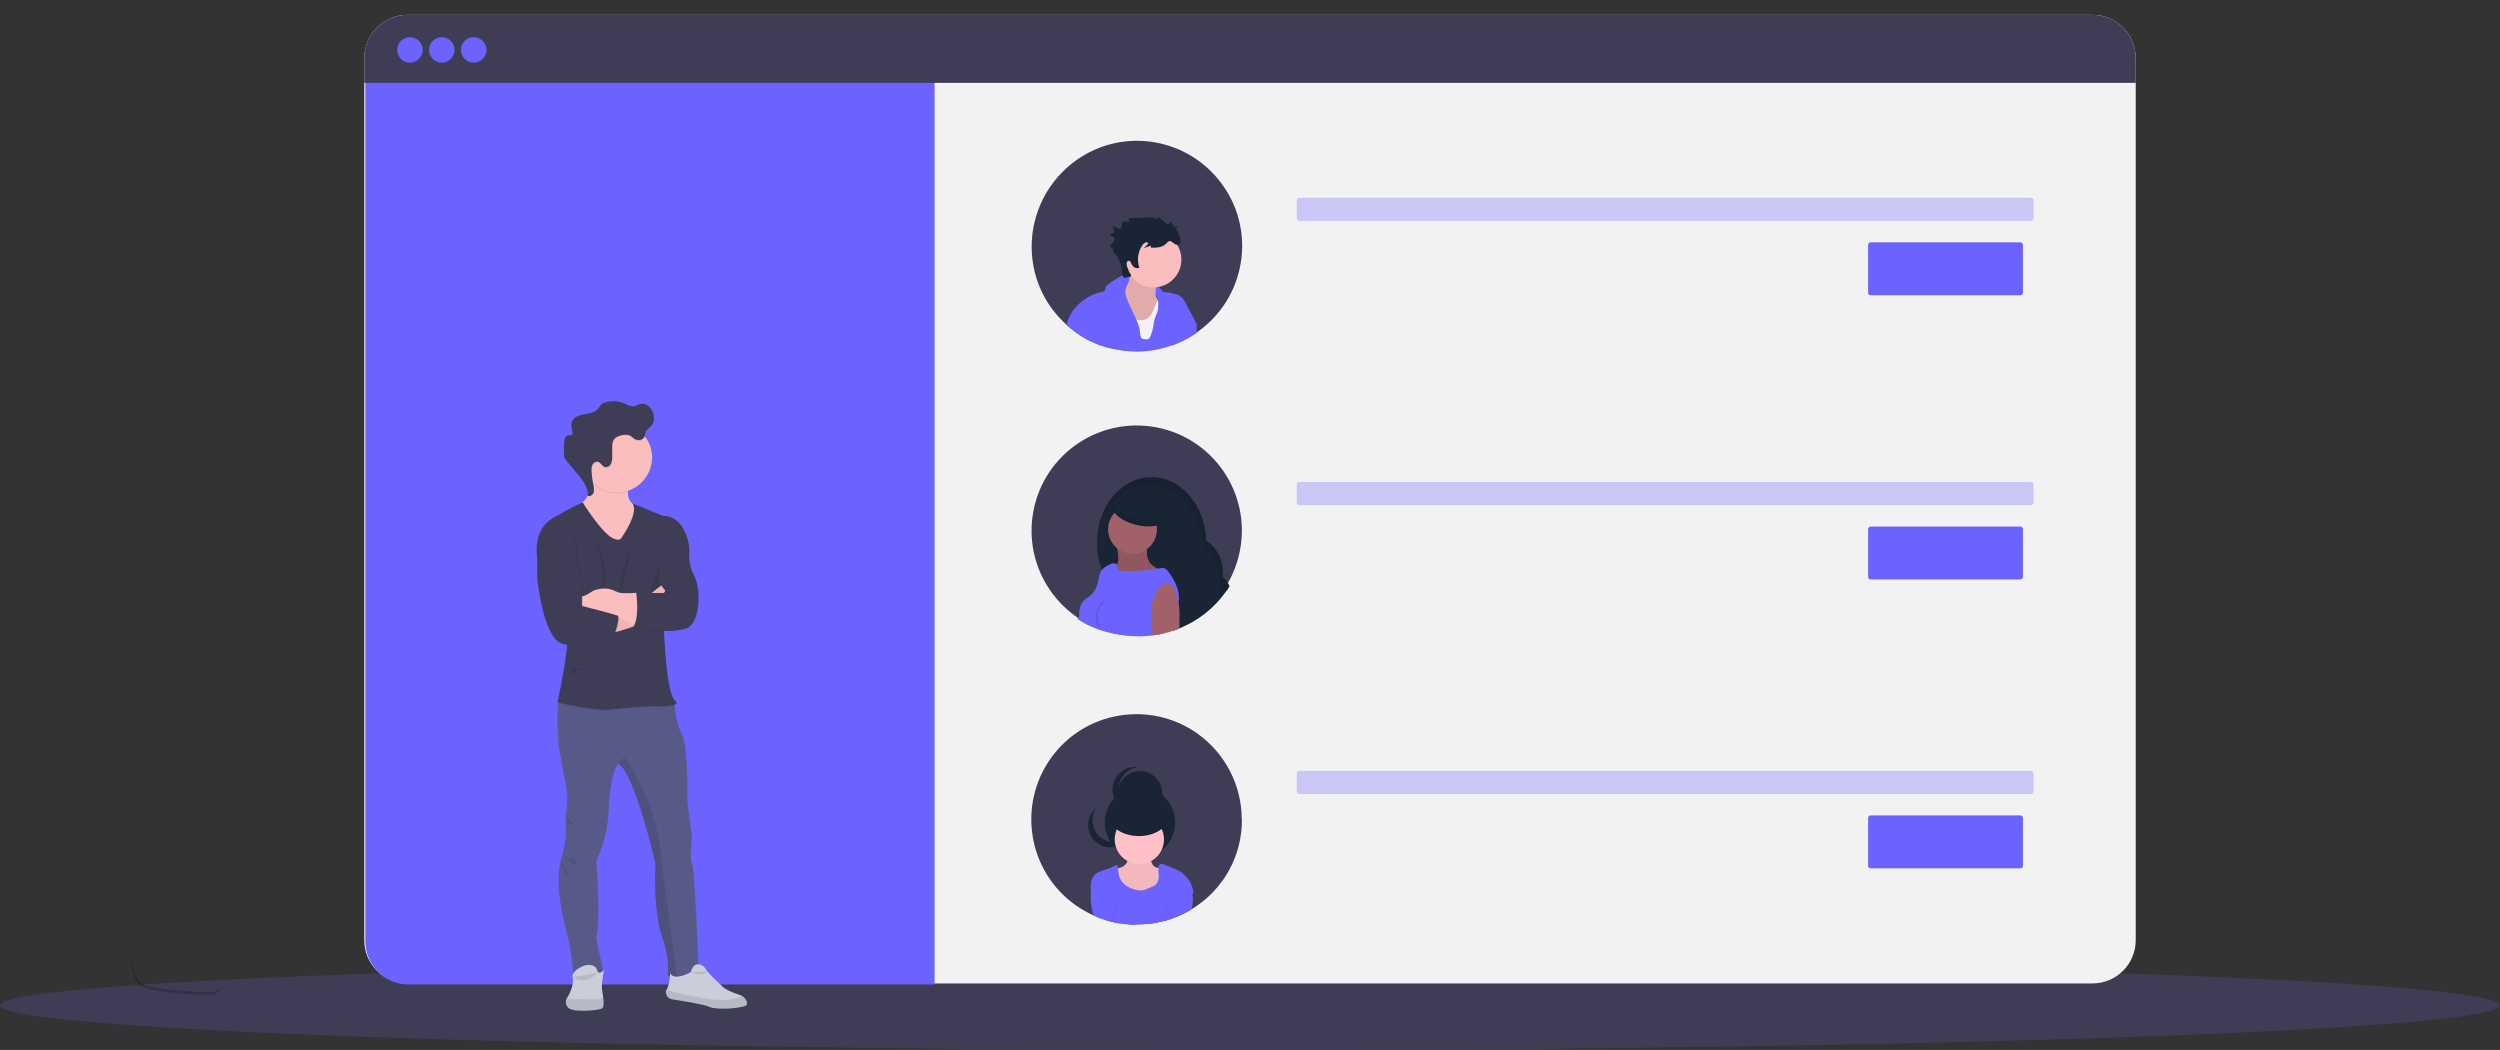 <?xml version="1.0" encoding="utf-8"?>
<!-- Generator: Adobe Illustrator 23.0.2, SVG Export Plug-In . SVG Version: 6.00 Build 0)  -->
<svg version="1.1" id="b9c085e1-b209-40d5-b9c5-2decca8817ec"
	 xmlns="http://www.w3.org/2000/svg" xmlns:xlink="http://www.w3.org/1999/xlink" x="0px" y="0px" viewBox="0 0 1177 494.3"
	 style="enable-background:new 0 0 1177 494.3;" xml:space="preserve">
<rect x="0" y="0" width="1177" height="494.3" fill="#333333" stroke="none"/>
<style type="text/css">
	.st0{fill:#3F3D56;}
	.st1{fill:#F2F2F2;}
	.st2{fill:#6C63FF;}
	.st3{fill:none;stroke:#F2F2F2;stroke-width:2;stroke-miterlimit:10;}
	.st4{opacity:0.3;fill:#6C63FF;enable-background:new    ;}
	.st5{fill:#192534;}
	.st6{opacity:0.1;enable-background:new    ;}
	.st7{fill:#A0616A;}
	.st8{opacity:0.1;fill:none;stroke:#000000;stroke-miterlimit:10;enable-background:new    ;}
	.st9{fill:#FFC1C7;}
	.st10{opacity:5.000000e-02;enable-background:new    ;}
	.st11{fill:#FBBEBE;}
	.st12{fill:url(#SVGID_1_);}
	.st13{fill:#575A89;}
	.st14{fill:#CBCEDA;}
	.st15{opacity:0.1;}
	.st16{opacity:0.2;enable-background:new    ;}
</style>
<title>online friends</title>
<ellipse class="st0" cx="588.5" cy="473.3" rx="588.5" ry="21"/>
<path class="st1" d="M191.9,7h793.2c11.3,0,20.4,9.1,20.4,20.4v415.2c0,11.3-9.1,20.4-20.4,20.4H191.9c-11.3,0-20.4-9.1-20.4-20.4
	V27.4C171.5,16.1,180.6,7,191.9,7z"/>
<path class="st2" d="M172,29.5h268l0,0v434l0,0H192.4c-11.3,0-20.4-9.1-20.4-20.4l0,0V29.5L172,29.5z"/>
<path class="st0" d="M1005.5,27.4V39h-834V27.4c0-11.3,9.1-20.4,20.4-20.4c0,0,0,0,0,0h793.2C996.4,7,1005.5,16.1,1005.5,27.4
	C1005.5,27.4,1005.5,27.4,1005.5,27.4z"/>
<circle class="st2" cx="193" cy="23.5" r="6"/>
<circle class="st2" cx="208" cy="23.5" r="6"/>
<circle class="st2" cx="223" cy="23.5" r="6"/>
<path class="st3" d="M336,226.5"/>
<path class="st3" d="M322,225.5"/>
<path class="st4" d="M611.7,93.1h344.5c0.7,0,1.2,0.6,1.2,1.2v8.5c0,0.7-0.6,1.2-1.2,1.2H611.7c-0.7,0-1.2-0.6-1.2-1.2v-8.5
	C610.5,93.7,611.1,93.1,611.7,93.1z"/>
<path class="st2" d="M880.7,114.1h70.5c0.7,0,1.2,0.6,1.2,1.2v22.5c0,0.7-0.6,1.2-1.2,1.2h-70.5c-0.7,0-1.2-0.6-1.2-1.2v-22.5
	C879.5,114.7,880.1,114.1,880.7,114.1z"/>
<path class="st4" d="M611.7,226.9h344.5c0.7,0,1.2,0.6,1.2,1.2v8.5c0,0.7-0.6,1.2-1.2,1.2H611.7c-0.7,0-1.2-0.6-1.2-1.2v-8.5
	C610.5,227.4,611.1,226.9,611.7,226.9z"/>
<path class="st2" d="M880.7,247.9h70.5c0.7,0,1.2,0.6,1.2,1.2v22.5c0,0.7-0.6,1.2-1.2,1.2h-70.5c-0.7,0-1.2-0.6-1.2-1.2v-22.5
	C879.5,248.4,880.1,247.9,880.7,247.9z"/>
<path class="st4" d="M611.7,362.9h344.5c0.7,0,1.2,0.6,1.2,1.2v8.5c0,0.7-0.6,1.2-1.2,1.2H611.7c-0.7,0-1.2-0.6-1.2-1.2v-8.5
	C610.5,363.4,611.1,362.9,611.7,362.9z"/>
<path class="st2" d="M880.7,383.9h70.5c0.7,0,1.2,0.6,1.2,1.2v22.5c0,0.7-0.6,1.2-1.2,1.2h-70.5c-0.7,0-1.2-0.6-1.2-1.2v-22.5
	C879.5,384.4,880.1,383.9,880.7,383.9z"/>
<ellipse transform="matrix(0.189 -0.982 0.982 0.189 188.61 728.159)" class="st0" cx="535.2" cy="249.9" rx="49.5" ry="49.5"/>
<path class="st5" d="M578.9,276c-0.1,0.1-0.1,0.2-0.2,0.3c-0.5,0.9-1.1,1.8-1.8,2.6c-5.5,7.6-13,13.5-21.8,17
	c-0.9,0.4-1.7,0.7-2.6,1c-0.8-0.7-1.6-1.4-2.3-2.2c-2.1-2.3-3.4-5.2-4-8.3c-1.3,0.3-2.7,0.4-4,0.4c-0.1,0-0.3,0-0.4,0
	c-10.3-0.2-19.1-7.7-23.1-18.5l-0.2-0.5c-2.4-7-2.7-14.6-0.8-21.7l0,0c0-0.2,0.1-0.5,0.2-0.7c3.4-11.6,12.3-20.1,22.9-20.7
	c0.3,0,0.7,0,1,0s0.5,0,0.8,0h0.5c13.4,0.5,24.3,13.5,24.8,29.8c5.6,3.7,8.6,10.3,7.6,16.9C577,272.7,578.1,274.3,578.9,276z"/>
<path class="st6" d="M578.7,276.3c-0.5,0.9-1.1,1.8-1.8,2.6c-0.7-1.3-1.6-2.5-2.7-3.5c0.1-0.8,0.2-1.7,0.2-2.5
	c0-5.8-2.9-11.2-7.8-14.4c-0.5-16.6-11.8-29.9-25.7-29.9c-9.9,0-18.5,6.7-22.8,16.6c-0.1,0.3-0.2,0.5-0.3,0.8l0,0
	c-0.4,0.9-0.7,1.7-1,2.6c0.4-1.8,0.8-3.6,1.5-5.4l0.1-0.1c3.8-10.6,12.5-18.1,22.5-18.6c0.3,0,0.7,0,1,0s0.5,0,0.8,0h0.5
	c13.3,0.8,23.9,13.7,24.4,29.8c5.6,3.7,8.6,10.3,7.6,16.9C576.7,272.8,577.9,274.5,578.7,276.3z"/>
<path class="st7" d="M526.5,262.1c0.1,1,0,2-0.3,3c-0.6,1.4-2,2.6-1.6,4c0.4,0.9,1.2,1.5,2.2,1.7c4.3,1.5,9,0.6,13.6,0.8
	c1.5,0.1,3,0.2,4.6,0.2c1.5,0,3-0.6,4.2-1.5c-2.4-1.2-4.6-2.6-6.7-4.2c-0.5-0.4-1-0.8-1.3-1.3c-0.8-1.4-1.3-3-1.2-4.6
	c0-1.6,0-3.2,0-4.8c-3.3,0-6.5,0-9.8,0c-1,0-4.2-0.3-4.6,0.9c-0.2,0.6,0.5,2.2,0.6,2.8C526.3,260.2,526.4,261.1,526.5,262.1z"/>
<path class="st6" d="M526.5,262.1c0.1,1,0,2-0.3,3c-0.6,1.4-2,2.6-1.6,4c0.4,0.9,1.2,1.5,2.2,1.7c4.3,1.5,9,0.6,13.6,0.8
	c1.5,0.1,3,0.2,4.6,0.2c1.5,0,3-0.6,4.2-1.5c-2.4-1.2-4.6-2.6-6.7-4.2c-0.5-0.4-1-0.8-1.3-1.3c-0.8-1.4-1.3-3-1.2-4.6
	c0-1.6,0-3.2,0-4.8c-3.3,0-6.5,0-9.8,0c-1,0-4.2-0.3-4.6,0.9c-0.2,0.6,0.5,2.2,0.6,2.8C526.3,260.2,526.4,261.1,526.5,262.1z"/>
<circle class="st7" cx="533.2" cy="249.2" r="11.5"/>
<path class="st2" d="M555,282.5c0,0.3-0.1,0.6-0.1,1c-0.4,1.9-0.9,3.7-1.6,5.5c-0.4,1.2-0.9,2.4-1.5,3.5c-0.4,0.8-1,1.5-1.5,2.2
	l-0.7,1.1c-0.4,0.7-0.8,1.5-1.1,2.3c-1.9,0.5-3.9,0.9-5.9,1.1c-1.9,0.2-3.9,0.3-5.8,0.4c-10.5,0-21.7-2.7-29.7-8.3c0,0,1.2-0.8,1-1
	c0-0.5,0-0.9,0-1.4c0-1.2,0.2-2.4,0.6-3.5c0.3-1.1,0.9-2,1.7-2.8c1-1,2.3-1.6,3.4-2.6c1.4-1.3,2.3-3,2.8-4.9l0,0
	c0.3-0.8,0.4-1.6,0.6-2.5c0.2-1.1,0.5-2.2,0.9-3.3c0.1-0.1,0.1-0.3,0.2-0.4c0.2-0.3,0.3-0.5,0.5-0.7c1-1,2.2-1.8,3.5-2.4
	c1.1-0.6,2.6-1,3.4-0.1v0.1c0.2,0.6,0.5,1.2,0.6,1.8c0.6,1.3,2.3,1.4,3.7,1.4c4.9-0.1,9.8-0.5,14.6-1.2l2.3-0.4
	c1.7-0.3,2.9,1.2,3.8,2.6C553.3,273.8,555.4,278.1,555,282.5z"/>
<path class="st8" d="M519.9,283.3c-1.1,0.2-1.7,1.3-2.2,2.3c-0.9,1.6-1.4,3.5-1.2,5.3c0,0.7,0,1.5,0.2,2.2c0.2,0.7,0.6,1.3,1.3,1.7"
	/>
<ellipse transform="matrix(0.248 -0.969 0.969 0.248 169.914 700.705)" class="st5" cx="536.1" cy="240.9" rx="6.3" ry="12.9"/>
<path class="st6" d="M535.2,244.7c-6.1-1.6-10.6-5-11-8.2c-0.3,0.4-0.5,0.8-0.6,1.2c-0.9,3.4,4,7.6,10.9,9.3s13.2,0.4,14-3
	c0.1-0.4,0.1-0.8,0.1-1.2C546.7,245.4,541.2,246.2,535.2,244.7z"/>
<path class="st7" d="M555.3,290.7c0,1.7,0,3.5-0.1,5.2c-0.9,0.4-1.7,0.7-2.6,1c-1.3,0.5-2.6,0.8-4,1.1c-1.9,0.5-3.9,0.9-5.9,1.1
	c-0.3-4.1-1.1-8.1-0.8-12.3l0,0c0.3-3.2,1.4-6.3,3.2-9c0.7-1.2,1.7-2.1,2.9-2.8c1.2-0.7,2.7-0.5,3.8,0.3c0.7,0.7,1.2,1.6,1.4,2.5
	c0.7,1.9,1.2,3.8,1.6,5.8c0,0.2,0.1,0.4,0.1,0.7C555.3,286.3,555.4,288.5,555.3,290.7z"/>
<path class="st0" d="M584.7,385.9c0,8.3-2,16.4-6,23.7c-0.4,0.8-0.9,1.6-1.4,2.4c-0.1,0.1-0.1,0.2-0.2,0.3c-0.5,0.9-1.1,1.8-1.8,2.6
	c-3.8,5.3-8.6,9.7-14.2,13.1l-0.3,0.2c-1.8,1.1-3.7,2.1-5.7,2.9c-0.5,0.2-1.1,0.5-1.7,0.7s-1.1,0.4-1.6,0.6
	c-0.3,0.1-0.6,0.2-0.9,0.3l0,0c0,0-0.1,0-0.1,0c-0.6,0.2-1.2,0.4-1.9,0.6l-0.5,0.1c-0.6,0.2-1.1,0.3-1.7,0.4
	c-1.9,0.5-3.9,0.9-5.9,1.1l0,0c-1.9,0.2-3.9,0.3-5.8,0.3c-0.2,0-0.4,0-0.6,0c-2.7,0-5.4-0.3-8-0.7l-0.5-0.1c-0.5-0.1-1-0.2-1.5-0.3
	l0,0l-0.9-0.2c-1-0.2-2-0.5-2.9-0.8c-2-0.6-3.9-1.3-5.7-2.1l-0.2-0.1c-2.7-1.2-5.3-2.7-7.8-4.4c-0.2-0.1-0.4-0.3-0.6-0.4
	c-22.3-15.9-27.4-46.8-11.6-69.1c15.9-22.3,46.8-27.4,69.1-11.6c13,9.3,20.8,24.3,20.8,40.3L584.7,385.9z"/>
<path class="st5" d="M547.2,374c-0.3,5.8-5.2,10.3-11,10c-5.4-0.2-9.8-4.6-10-10c0-0.2,0-0.3,0-0.5c0-5.8,4.7-10.5,10.5-10.5
	s10.5,4.7,10.5,10.5C547.2,373.6,547.2,373.8,547.2,374z"/>
<path class="st6" d="M547.2,374c-0.3,5.8-5.2,10.3-11,10c-5.4-0.2-9.8-4.6-10-10c0-0.2,0-0.3,0-0.5c6.1-5,14.9-5,21,0
	C547.2,373.6,547.2,373.8,547.2,374z"/>
<circle class="st5" cx="536.7" cy="387.2" r="16.6"/>
<path class="st5" d="M526.6,371.6c0-5.3,3.9-9.7,9.1-10.4c-5.8-0.8-11,3.3-11.8,9c-0.8,5.8,3.3,11,9,11.8c0.9,0.1,1.9,0.1,2.8,0
	C530.5,381.4,526.6,376.9,526.6,371.6z"/>
<path class="st5" d="M517.9,394c-3.9-3.5-4.7-9.4-1.8-13.7c-0.4,0.3-0.7,0.6-1,1c-3.9,4.3-3.7,10.9,0.6,14.9
	c4.3,3.9,10.9,3.7,14.9-0.6c0.1-0.1,0.2-0.2,0.3-0.4c0.3-0.3,0.6-0.7,0.8-1.1C527.8,397.5,521.9,397.4,517.9,394z"/>
<path class="st9" d="M528,408.3c-0.9,0.2-1.7,0.5-2.5,0.9c-1.4,1-1.3,3-0.9,4.6c0.9,3.7,3.2,7.3,6.8,8.8c2.2,0.8,4.5,1.1,6.8,1
	c2.5,0,5.3-0.3,6.9-2.3c0.7-1,1.2-2.2,1.4-3.5c0.8-3,1.5-6.1,1.3-9.2c-1.5,0.1-3.2,0.2-4.4-0.7s-1.5-2.8-2-4.3
	c-0.1-0.2-0.2-0.5-0.4-0.6c-0.2-0.1-0.5-0.1-0.7-0.1c-1.6,0.1-3.2,0-4.8-0.2c-1-0.1-3.4-1.2-4.2-0.3c-0.5,0.6-0.2,2.5-0.6,3.4
	C530.1,406.9,529.2,407.8,528,408.3z"/>
<path class="st10" d="M528,408.3c-0.9,0.2-1.7,0.5-2.5,0.9c-1.4,1-1.3,3-0.9,4.6c0.9,3.7,3.2,7.3,6.8,8.8c2.2,0.8,4.5,1.1,6.8,1
	c2.5,0,5.3-0.3,6.9-2.3c0.7-1,1.2-2.2,1.4-3.5c0.8-3,1.5-6.1,1.3-9.2c-1.5,0.1-3.2,0.2-4.4-0.7s-1.5-2.8-2-4.3
	c-0.1-0.2-0.2-0.5-0.4-0.6c-0.2-0.1-0.5-0.1-0.7-0.1c-1.6,0.1-3.2,0-4.8-0.2c-1-0.1-3.4-1.2-4.2-0.3c-0.5,0.6-0.2,2.5-0.6,3.4
	C530.1,406.9,529.2,407.8,528,408.3z"/>
<circle class="st9" cx="536.4" cy="395.2" r="11.6"/>
<path class="st2" d="M561.9,420.4c-0.1,0.1-0.2,0.2-0.3,0.3l-0.5,0.6c-2.5,3-4.5,6.3-5.9,9.8c-0.5,0.2-1.1,0.5-1.7,0.7
	s-1.1,0.4-1.6,0.6c-0.3,0.1-0.6,0.2-0.9,0.3l0,0c0,0-0.1,0-0.1,0c-0.6,0.2-1.2,0.4-1.9,0.6l-0.5,0.1c-0.6,0.2-1.1,0.3-1.7,0.4
	c-1.9,0.5-3.9,0.9-5.9,1.1l0,0c-1.9,0.2-3.9,0.3-5.8,0.3c-0.2,0-0.4,0-0.6,0c-2.7,0-5.4-0.3-8-0.7l-0.5-0.1c-0.5-0.1-1-0.2-1.5-0.3
	l0,0l-0.9-0.2c-1-0.2-2-0.5-2.9-0.8c0.3-1.7,1-3.2,2.2-4.5c-2.3-2.7-6-3.8-8.3-6.3c-0.2-0.2-0.4-0.5-0.6-0.8
	c-0.1-0.2-0.2-0.4-0.3-0.6c-0.1-0.2-0.1-0.3-0.1-0.5c-0.1-0.4-0.1-0.7-0.1-1.1c-0.1-2.8,0.1-6.1,2.3-7.9c1.1-0.8,2.3-1.3,3.6-1.6
	c2.2-0.7,4.4-1.6,6.5-2.6c0.2,0.4,0.3,0.9,0.4,1.4c0.2,1.2,0.2,2.4,0.5,3.5c0.5,2.1,1.8,3.8,3.6,5c1.8,1.2,3.8,1.9,5.9,2.1
	c2.1,0.3,3.7-0.8,5.6-1.5c0.9-0.3,1.7-0.7,2.3-1.3c0.9-1,1.3-2.3,1.3-3.7c0-1.3-0.2-2.6-0.1-4c0-0.1,0-0.3,0-0.4
	c0-0.7,0.5-1.3,1.1-1.6c0.4,0,0.8,0,1.1,0.2l3.7,1.4c1.6,0.6,3.2,1.3,4.7,2.2C559.3,412.9,561.5,416.4,561.9,420.4z"/>
<path class="st6" d="M526.6,434.6l-0.5-0.1c-0.5-0.1-1-0.2-1.5-0.3l0,0l-0.9-0.2c-1-0.2-2-0.5-2.9-0.8c-2-0.6-3.9-1.3-5.7-2.1
	c-0.9-3-1.3-6.2-1-9.4c0.1-1.4,0.4-2.7,0.8-4c2.1,2,5.7,0.9,8.1,2.5c0.6,0.5,1.2,1.1,1.5,1.8c0.7,1.3,1.1,2.7,1.3,4.1
	c0.2,0.8,0.3,1.6,0.4,2.4c0,0.1,0,0.3,0,0.4s0,0.3,0,0.4c0.1,0.6,0.2,1.1,0.2,1.7C526.6,432.1,526.6,433.4,526.6,434.6z"/>
<path class="st2" d="M526.1,434.6c-0.5-0.1-1-0.2-1.5-0.3l0,0l-0.9-0.2c-1-0.2-2-0.5-2.9-0.8c-2-0.6-3.9-1.3-5.7-2.1l-0.2-0.1
	c-1.1-3.4-1.6-6.9-1.3-10.5c0.1-1.3,0.4-2.5,0.8-3.8c2.1,2,5.7,0.9,8.1,2.5c0.9,0.7,1.6,1.6,2,2.6c0.4,1,0.7,2.1,0.9,3.2
	c0.2,1.2,0.4,2.3,0.6,3.5c0,0.2,0,0.3,0,0.5c0,0.1,0,0.3,0,0.4s0,0.3,0,0.4C526.1,431.5,526.1,433,526.1,434.6z"/>
<path class="st6" d="M560.8,428.2c-1.8,1.1-3.7,2.1-5.7,2.9c-0.5,0.2-1.1,0.5-1.7,0.7s-1.1,0.4-1.6,0.6c-0.3,0.1-0.6,0.2-0.9,0.3
	l0,0c0,0-0.1,0-0.1,0c-0.6,0.2-1.2,0.4-1.9,0.6l-0.5,0.1c0-0.9,0-1.8,0.1-2.7c0.1-0.7,0.2-1.4,0.3-2.1c0-0.1,0-0.3,0-0.4
	c0-0.1,0-0.2,0-0.3c0.1-0.7,0.3-1.4,0.4-2c0.2-1.4,0.7-2.8,1.3-4.1c0.4-0.7,0.9-1.3,1.5-1.7c2.4-1.6,6-0.5,8-2.5
	c0.4,1.2,0.7,2.4,0.8,3.6C561.3,423.6,561.3,425.9,560.8,428.2z"/>
<path class="st2" d="M561.1,428l-0.3,0.2c-1.8,1.1-3.7,2.1-5.7,2.9c-0.5,0.2-1.1,0.5-1.7,0.7s-1.1,0.4-1.6,0.6
	c-0.3,0.1-0.6,0.2-0.9,0.3l0,0c0,0-0.1,0-0.1,0c-0.6,0.2-1.2,0.4-1.9,0.6c0-1.2,0-2.3,0.1-3.5c0-0.3,0-0.6,0.1-0.9
	c0-0.1,0-0.3,0-0.4s0-0.2,0-0.3c0.2-1.1,0.3-2.1,0.5-3.2c0.2-1.1,0.5-2.1,0.9-3.2c0.4-1.1,1.1-2,2-2.6c2.4-1.6,6-0.5,8-2.5
	c0.4,1.3,0.7,2.6,0.8,3.9C561.8,423.1,561.6,425.6,561.1,428z"/>
<ellipse class="st5" cx="536.2" cy="384.3" rx="13.9" ry="9.3"/>
<path class="st10" d="M524.6,432.9c0,0.2,0,0.4,0,0.7s0,0.4,0,0.7c0,0,0,0.1,0,0.1l0,0l-0.9-0.2c0-0.2,0-0.4,0-0.5
	c0-1.9,0.8-3.7,2.2-4.9c0.1-0.1,0.2-0.2,0.3-0.3c0.5-0.4,1.1-0.8,1.8-1c0.6-0.2,1.2-0.4,1.9-0.4c0.1,0,0.2,0,0.3,0
	c0.2,0,0.3,0,0.5,0h-0.3c-1.5,0.2-3,0.9-4,2c-0.1,0.1-0.2,0.2-0.3,0.4C525.2,430.4,524.7,431.6,524.6,432.9z"/>
<path class="st2" d="M534.8,433.5c0,0.6-0.1,1.3-0.2,1.9c-2.7,0-5.4-0.3-8-0.7l-0.5-0.1c-0.5-0.1-1-0.2-1.5-0.3l0,0v-0.1
	c0-0.2,0-0.4,0-0.7s0-0.5,0-0.7c0.1-1.3,0.5-2.6,1.3-3.7c0.1-0.1,0.2-0.3,0.3-0.4c0.5-0.6,1.1-1,1.8-1.3c0.5-0.3,1.1-0.4,1.7-0.4
	c0.1,0,0.1,0,0.2,0c0.1,0,0.3,0,0.4,0C532.8,427.5,534.8,430.2,534.8,433.5z"/>
<path class="st10" d="M551.9,432.5c-0.3,0.1-0.6,0.2-0.9,0.3l0,0c-0.1-1.4-0.8-2.8-1.8-3.8l-0.3-0.3c-1-0.9-2.2-1.5-3.6-1.6H545
	c0.2,0,0.3,0,0.5,0c0.1,0,0.2,0,0.3,0c0.6,0,1.3,0.1,1.9,0.4c0.5,0.2,0.9,0.4,1.4,0.7c0.1,0.1,0.2,0.1,0.3,0.2
	C550.7,429.3,551.6,430.8,551.9,432.5z"/>
<path class="st2" d="M551,432.8L551,432.8C551,432.8,551,432.8,551,432.8c-0.7,0.2-1.3,0.4-2,0.6l-0.5,0.1c-0.6,0.2-1.1,0.3-1.7,0.4
	c-1.9,0.5-3.9,0.9-5.9,1.1l0,0c-0.1-0.5-0.2-1-0.2-1.5c0-3.3,2-6.1,4.5-6.4c0.1,0,0.3,0,0.4,0c0.1,0,0.1,0,0.2,0
	c0.6,0,1.2,0.1,1.7,0.4c0.5,0.2,1,0.5,1.3,0.9c0.1,0.1,0.2,0.2,0.3,0.3C550.3,429.8,550.9,431.3,551,432.8z"/>
<path class="st6" d="M536.2,392.7c-7.5,0-13.5-3.9-13.9-8.8c0,0.2,0,0.3,0,0.5c0,5.1,6.2,9.3,13.9,9.3s13.9-4.2,13.9-9.3
	c0-0.2,0-0.3,0-0.5C549.7,388.8,543.7,392.7,536.2,392.7z"/>
<path class="st0" d="M485.7,116.1c0,8.3,2,16.4,6,23.7c0.5,0.8,0.9,1.6,1.4,2.4c0.1,0.1,0.1,0.2,0.2,0.3c0.6,0.9,1.1,1.7,1.8,2.6
	c2.1,2.9,4.5,5.5,7.1,7.9c0.5,0.5,1,0.9,1.6,1.3c1.7,1.4,3.5,2.7,5.4,3.9l0.3,0.2c1.8,1.1,3.7,2.1,5.6,2.9l1.7,0.7
	c0.5,0.2,1.1,0.5,1.6,0.6c0.3,0.1,0.6,0.2,0.9,0.3l0,0l0,0h0.1c0.6,0.2,1.2,0.4,1.9,0.6l0.5,0.1c0.6,0.2,1.1,0.3,1.7,0.4
	c0.8,0.2,1.5,0.4,2.3,0.5c1.2,0.2,2.4,0.4,3.6,0.6l0,0c1.9,0.2,3.9,0.3,5.8,0.3h0.6c2.7,0,5.4-0.3,8-0.8c0.2,0,0.3,0,0.5-0.1
	c0.5-0.1,1-0.2,1.5-0.3l0,0c0.3-0.1,0.6-0.1,0.9-0.2c1-0.2,2-0.5,2.9-0.8c0.6-0.2,1.2-0.4,1.8-0.6c1.2-0.4,2.3-0.9,3.5-1.4
	c0.2-0.1,0.3-0.1,0.5-0.2l0.2-0.1c1.5-0.7,2.9-1.4,4.3-2.2c1.2-0.7,2.3-1.4,3.5-2.2h0.1c0.2-0.1,0.4-0.2,0.5-0.4
	c22.3-15.9,27.5-46.8,11.6-69c-15.9-22.3-46.8-27.5-69-11.6C493.4,85,485.7,100.1,485.7,116.1z"/>
<path class="st2" d="M546.2,135.8c0.7,0.6,1.2,1.5,1.5,2.5c-1.4,0.4-2.9-0.3-4.3-1c-4.2-2-8.6-3.4-13.1-4.2c-0.4,0-0.7-0.2-1-0.4
	c-0.5-0.6-0.4-1.5,0.1-2.1c0.5-0.5,1.4-0.5,2.1-0.5C537,129.7,542.3,131.8,546.2,135.8L546.2,135.8z"/>
<path class="st11" d="M531.5,131.8c-0.6,1.5-1.8,2.7-3.3,3.3c-0.8,0.3-1.7,0.3-2.5,0.6c-0.9,0.2-1.6,0.7-1.9,1.5
	c-0.1,0.3-0.2,0.7-0.2,1.1c-0.1,3.5-0.2,7,1.2,10.2c1.2,2.7,3.4,4.9,5.5,7c2.5,2.4,5.2,4.9,8.5,5.9c1.9,0.6,4.2,0.7,5.8-0.5
	c0.6-0.5,1.2-1.2,1.6-1.9c1.1-1.5,2.1-3.1,2.8-4.8c1.4-3.5,0.9-7.5,0.4-11.2c0-0.2-0.1-0.4-0.2-0.6c-0.2-0.1-0.5-0.2-0.7-0.1
	c-1.8,0.2-3.4-0.8-4.2-2.4c-0.2-0.7-0.3-1.5-0.2-2.2l0.1-4.3c0-0.5,0-0.9-0.2-1.4c-0.4-0.7-1-1.3-1.8-1.5c-2.3-1.2-4.8-2.1-7.3-2.9
	c-1.1-0.3-1.9-0.9-2.4,0.3S532.1,130.5,531.5,131.8z"/>
<path class="st6" d="M531.5,131.8c-0.6,1.5-1.8,2.7-3.3,3.3c-0.8,0.3-1.7,0.3-2.5,0.6c-0.9,0.2-1.6,0.7-1.9,1.5
	c-0.1,0.3-0.2,0.7-0.2,1.1c-0.1,3.5-0.2,7,1.2,10.2c1.2,2.7,3.4,4.9,5.5,7c2.5,2.4,5.2,4.9,8.5,5.9c1.9,0.6,4.2,0.7,5.8-0.5
	c0.6-0.5,1.2-1.2,1.6-1.9c1.1-1.5,2.1-3.1,2.8-4.8c1.4-3.5,0.9-7.5,0.4-11.2c0-0.2-0.1-0.4-0.2-0.6c-0.2-0.1-0.5-0.2-0.7-0.1
	c-1.8,0.2-3.4-0.8-4.2-2.4c-0.2-0.7-0.3-1.5-0.2-2.2l0.1-4.3c0-0.5,0-0.9-0.2-1.4c-0.4-0.7-1-1.3-1.8-1.5c-2.3-1.2-4.8-2.1-7.3-2.9
	c-1.1-0.3-1.9-0.9-2.4,0.3S532.1,130.5,531.5,131.8z"/>
<circle class="st11" cx="543.1" cy="122.2" r="13.1"/>
<path class="st1" d="M525.8,164.7c1.2,0.2,2.4,0.4,3.6,0.6l0,0c1.9,0.2,3.9,0.3,5.8,0.3h0.6c2.7,0,5.4-0.3,8-0.8
	c0.2,0,0.3,0,0.5-0.1c0.5-0.1,1-0.2,1.5-0.3l0,0c0.3-0.1,0.6-0.1,0.9-0.2c1-0.2,2-0.5,2.9-0.8c0.6-0.2,1.2-0.4,1.8-0.6
	c1.2-0.4,2.3-0.9,3.5-1.4c-0.3-0.9-0.5-1.8-0.7-2.7c-0.3-2-0.4-3.9-0.4-5.9c0-1.6,0.1-3.2,0-4.8c0-1.3-0.2-2.6-0.5-3.8
	c-0.4-1.2-1.3-2.3-2.4-2.8c-1.5-0.7-3.7-1-5.2-0.3c-0.2,0.1-0.3,0.2-0.5,0.3c-0.3,0.3-0.6,0.6-0.7,1c-0.5,1.2-1,2.4-1.5,3.6
	c-0.3,0.8-0.7,1.6-1.2,2.4c-1.5,2-4.1,2.9-6.5,2.1c-0.1,0-0.3-0.1-0.4-0.2c-2-0.8-3.8-2.6-5.9-2.1c-1.2,0.3-2.1,1.1-2.6,2.3
	c0,0.1-0.1,0.1-0.1,0.2c-0.4,1-0.7,2.2-0.7,3.3C525.1,157.7,525.2,161.3,525.8,164.7z"/>
<path class="st2" d="M502.2,153.1c0.5,0.5,1,0.9,1.6,1.3c1.7,1.4,3.5,2.7,5.4,3.9l0.3,0.2c1.8,1.1,3.7,2.1,5.6,2.9l1.7,0.7
	c0.5,0.2,1.1,0.5,1.6,0.6c0.3,0.1,0.6,0.2,0.9,0.3l0,0l0,0h0.1c0.6,0.2,1.2,0.4,1.9,0.6l0.5,0.1c0.6,0.2,1.1,0.3,1.7,0.4
	c0.8,0.2,1.5,0.4,2.3,0.5c1.2,0.2,2.4,0.4,3.6,0.6l0,0c1.9,0.2,3.9,0.3,5.8,0.3h0.6c2.7,0,5.4-0.3,8-0.8c0.2,0,0.3,0,0.5-0.1
	c0.5-0.1,1-0.2,1.5-0.3l0,0c0.3-0.1,0.6-0.1,0.9-0.2c1-0.2,2-0.5,2.9-0.8c0.6-0.2,1.2-0.4,1.8-0.6c1.2-0.4,2.3-0.9,3.5-1.4
	c0.2-0.1,0.3-0.1,0.5-0.2l0.2-0.1c1.5-0.7,2.9-1.4,4.3-2.2c1-2.6,1.8-5.3,2.5-8c0-0.1,0-0.1,0-0.2c-1.6-2.8-2.9-5.6-4.5-8.4
	c-0.9-2.1-2.9-3.6-5.2-3.9c-1.1-0.4-2.2-0.6-3.3-0.6c-0.6-0.1-1.3-0.2-1.9-0.3c-1.3-0.3-2.7-0.6-3.2,0l0,0c0,0-0.1,0.1-0.1,0.1
	c-0.2,0.7-0.1,1.4,0.2,2c0.2,0.6,0.5,1.3,0.7,1.8c0.1,0.3,0.1,0.5,0.2,0.8c0,1.2,0,2.3-0.1,3.5c-0.3,1.7-1.2,3.2-1.7,4.9
	c-0.2,0.8-0.3,1.6-0.4,2.4c-0.3,1.8-0.7,3.5-1.4,5.2c-0.1,0.4-0.3,0.7-0.5,1c-0.8,1-2.2,0.6-3.5,0.4c-0.9-0.8-0.9-2.2-1-3.4
	c-0.3-2-0.9-4-1.8-5.8l-0.3-0.7c-1-2.1-2-4.1-2.9-6.2c-1.2-2.6-2.5-5.5-1.5-8.2c0.3-0.8,0.8-1.5,1.1-2.3c0.1-0.1,0.1-0.2,0.1-0.4
	c0.1-0.3,0.1-0.6,0.2-0.9c0.1-0.6-0.1-1.1-0.5-1.5c-0.1-0.1-0.1-0.2-0.2-0.2c0,0-0.1-0.1-0.1-0.1c-0.7-0.4-1.5-0.4-2.2-0.1
	c-0.4,0.1-0.8,0.3-1.2,0.5c-2,1.1-3.9,2.3-5.7,3.7c-0.5,0.3-0.9,0.8-1.2,1.4c0,0.4-0.1,0.8-0.2,1.1c-0.3,0.7-1.1,0.9-1.9,1.1
	c-6.1,1.4-11.4,5.3-14.5,10.7c-0.5,0.9-0.9,1.8-1.2,2.8C502.4,151.8,502.3,152.4,502.2,153.1z"/>
<path class="st5" d="M548.9,114.8c-1.8,1.8-4.6,1.9-7.1,1.8l0.1-1l-3.5,1.3c0.9-0.7,1.7-1.5,2.3-2.5c-0.5-0.4-1.2-0.4-1.7-0.1
	c-0.5,0.3-1,0.8-1.3,1.3c-2,3.1-2.5,6.9-1.3,10.4c-0.7,0.4-1.6,0.3-2.3-0.1c-0.7-0.5-1.2-1.1-1.5-1.9c-0.2-0.5-0.4-1-0.9-1.2
	c-0.4-0.1-0.9,0.1-1.1,0.5c-0.2,0.4-0.3,0.8-0.2,1.3c0.1,1,0.8,2,1,3s1.7,1.8,0.9,2.5c-0.9,0.3-1.9,0.6-2.8,0.7
	c-0.4-0.1-0.7-0.4-0.8-0.8c-0.8-1.7-0.5-3.8-1-5.6c-0.5-1.5-1.2-2.9-2.1-4.1c-0.2-0.4-0.5-0.7-0.8-1c-0.3-0.2-0.6-0.5-0.8-0.9
	c-0.1-0.4,0.1-0.9,0.5-0.8c-0.6-0.6-1.3-1.1-2-1.6c0.7-0.9,1.4-1.8,2-2.7c0.2-0.3,0.5-0.7,0.3-1.1c-0.1-0.2-0.2-0.3-0.4-0.4
	l-1.8-1.2c0-0.8,1.7-0.5,1.9-1.3c0.1-0.2,0.1-0.4,0-0.6l-0.6-2.3l2.4,1.1c0.3,0.2,0.6,0.2,0.9,0.2c0.6-0.1,0.9-0.8,1-1.5
	c-0.1-0.6,0-1.3,0.2-1.9c1.1,0,2.1,0,3.2,0c0.1-0.5-0.1-1.1-0.4-1.5l7.9-0.4c1.3-0.2,2.7-0.1,4,0.3c0.4,0.2,0.9,0.3,1.3,0.3
	c0.5,0,0.9-0.5,0.8-0.9c1.2,0.7,2.3,1.5,3.2,2.5c0.3,0.3,0.6,0.6,0.9,0.8c0.4,0.2,0.8,0.1,1.1-0.1c0.2-0.2,0.3-0.6,0.6-0.7
	s0.4,0.2,0.5,0.3c0.5,0.6,0.8,1.2,1.1,1.9c0.6-0.1,1.1-0.2,1.7-0.4c-0.5,0.5-0.6,1.3-0.3,2c0.3,0.7,0.7,1.2,1.1,1.9
	c0.3,0.7,0.5,1.4,0.6,2.2c0.2,0.9,0.2,2.1-0.7,2.6c-0.8,0.3-1.7,0.1-2.3-0.5C550.7,112.9,550.4,113.3,548.9,114.8z"/>
<path class="st2" d="M503.8,154.4c1.7,1.4,3.5,2.7,5.4,3.9l0.3,0.2c1.8,1.1,3.7,2.1,5.6,2.9l1.7,0.7c0.5,0.2,1.1,0.5,1.6,0.6
	c0.3,0.1,0.6,0.2,0.9,0.3l0,0l0,0c-0.3-1-0.6-2-0.9-3c-0.8-2.7-2.3-5.1-4.3-7.1c-1.7-1.7-4.5-4.2-7-2.7c-0.8,0.5-1.5,1.2-2,1.9
	c-0.5,0.6-0.9,1.2-1.2,1.8C503.9,154.1,503.8,154.3,503.8,154.4z"/>
<path class="st2" d="M551.3,162.9c1.2-0.4,2.3-0.9,3.5-1.4c0.2-0.1,0.3-0.1,0.5-0.2l0.2-0.1c1.5-0.7,2.9-1.4,4.3-2.2
	c1.2-0.7,2.3-1.4,3.5-2.2h0.1c-0.1-1.1-0.1-2.2,0-3.4c0.1-0.4,0-0.8-0.1-1.1c-0.1-0.3-0.3-0.5-0.6-0.8c-0.1-0.1-0.3-0.3-0.4-0.5
	c-1.1-1.3-2-2.6-4-2.4s-3.6,1.9-4.5,3.8c-0.1,0.2-0.2,0.4-0.2,0.6c-0.6,1.7-1,3.5-1.3,5.3c-0.3,1.1-0.6,2.2-0.8,3.3
	C551.5,162,551.4,162.5,551.3,162.9z"/>
<linearGradient id="SVGID_1_" gradientUnits="userSpaceOnUse" x1="915.79" y1="-164.67" x2="915.79" y2="-164.43" gradientTransform="matrix(-1 0 0 -1 1241.5 293.13)">
	<stop  offset="0" style="stop-color:#808080;stop-opacity:0.25"/>
	<stop  offset="0.54" style="stop-color:#808080;stop-opacity:0.12"/>
	<stop  offset="1" style="stop-color:#808080;stop-opacity:0.1"/>
</linearGradient>
<path class="st12" d="M325.9,457.6L325.9,457.6l-0.4,0.2L325.9,457.6z"/>
<path class="st13" d="M264.5,403.5c-3.9,11.1,0.6,29.2,2.7,37.2c1.4,5.8,2.3,11.7,2.7,17.7c4.7,0.8,9.5,0.7,14.2-0.3l-3.4-16.6
	c2.4-9.8,0-36.1,0-36.1s5.5-10.2,6-25.6c0.5-15.2,4.2-20.1,4.3-20.3l0,0c7.7,4,17.6,47.2,17.6,47.2c-0.8,10.5,0.2,26.6,3.4,35.3
	c2,5.5,2.8,11.4,2.4,17.2c1.3,0.9,2.9,1.2,4.4,0.8c4.6-0.7,10.1-4.7,10.1-4.7s-1.8-47-3.1-48.8s0-11.9,0-11.9l-2.1-16.4
	c0,0,0.3-27.9-2.7-32.7c-2.6-4.2-3.3-11.5-3.4-13.4c0-0.3,0-0.5,0-0.5l-4.7-5.6c0,0-45.1-3.4-48.5,0c-0.8,0.8-1.3,2.7-1.6,5.1
	c-0.9,7.3,0.1,19.2,0.1,19.2s1.4,8.9,3.3,17.9c1.2,5.4,1.2,11,0,16.4C266.9,391,266.3,397.4,264.5,403.5z"/>
<path class="st14" d="M267.3,474.2c2,2.7,13.9,1.5,15.9,0.7c1.2-0.5,1.1-2.8,0.8-5.2c-0.2-1.5-0.5-3.1-0.6-4.2c-0.3-2.9,1-8.8,1-8.8
	s-2.7,2.8-3.3,0c-0.3-1.1-1.2-1.9-2.3-2.2c-1.4-0.4-2.9-0.3-4.2,0.3c-2.1,0.9-5.6,2.8-5,5.5c0.9,3.7-2.3,9-2.3,9
	C266.1,470.7,266.1,472.8,267.3,474.2L267.3,474.2z"/>
<path class="st6" d="M267.3,474.2c2,2.7,13.9,1.5,15.9,0.7c1.2-0.5,1.1-2.8,0.8-5.2c-1.3,0.6-3.4,1.1-7,0.8
	c-0.8-0.1-1.7-0.1-2.5-0.1c-2.6,0.1-5.1,0.1-7.7-0.2C266.2,471.5,266.4,473.1,267.3,474.2z"/>
<path class="st6" d="M308.6,406.8c-0.8,10.5,0.2,26.6,3.4,35.3c2,5.5,2.8,11.4,2.4,17.2c1.3,0.9,2.9,1.2,4.4,0.8
	c-1-6.8-5.1-36.1-7.8-59.2c-1.9-16-7.8-31.3-17.1-44.5l-2.8,3.1C298.8,363.6,308.6,406.8,308.6,406.8z"/>
<path class="st11" d="M272.1,237.5l2,9.7l9.6,16.2l11.9-5.1c0,0,16.1-16.9,6-19.3c-1.2-0.3-2.4-0.8-3.4-1.5
	c-1.8-1.4-2.7-3.6-2.6-5.8c0.1-2.4,0.6-4.8,1.6-6.9l-20.8-6.5c0.9,2.7,1.4,5.6,1.5,8.4c0.2,5.7-2,8.5-3.7,9.8
	C273.7,236.8,272.9,237.2,272.1,237.5z"/>
<path class="st6" d="M276.5,218.1c0.9,2.7,1.4,5.6,1.5,8.4c0.4,0.5,0.8,0.9,1.2,1.3c3,2.9,7.1,4.5,11.3,4.5c1.7,0,3.4-0.3,5.1-0.8
	c0.1-2.4,0.6-4.8,1.6-6.9L276.5,218.1z"/>
<path class="st11" d="M274.1,215.5c0,9.1,7.4,16.4,16.4,16.4s16.4-7.4,16.5-16.4s-7.4-16.4-16.4-16.4c0,0,0,0,0,0
	c-9,0-16.4,7.2-16.4,16.3C274.1,215.4,274.1,215.4,274.1,215.5z"/>
<path class="st6" d="M272.1,237.5l2,9.7l9.6,16.2l11.9-5.1c0,0,16.1-16.9,6-19.3c-1.2-0.3-2.4-0.8-3.4-1.5c1.8,5-5.7,15.5-5.7,15.5
	c-0.9,1.3-2.9,0.5-2.9,0.5c-4.9-0.7-13.9-14.8-15.3-17.1C273.7,236.8,272.9,237.2,272.1,237.5z"/>
<path class="st6" d="M262.8,331.1c2.9,0.7,18.7,4.2,24.7,3.3c6.6-1,19.5-1.6,19.5-1.6s8.2,0.4,10.7-0.7c0-0.3,0-0.5,0-0.5L313,326
	c0,0-45.1-3.4-48.5,0C263.6,326.9,263.1,328.8,262.8,331.1z"/>
<path class="st0" d="M292.5,253.4c0,0,8.5-11.8,5.3-16.4l14.4,5.9c0,0,8.6-1,11.8,11.9c0.5,2.1,0.7,4.4,0.5,6.5
	c-0.1,3.4,0.7,6.8,2.4,9.8c3.5,7.1,2.7,23.4-4.5,25s-9.8,0.8-9.8,0.8s1,29.5,5.2,32.9s-10.7,2.6-10.7,2.6s-12.8,0.6-19.5,1.6
	s-25.1-3.4-25.1-3.4s2.7-12.4,3.7-20.3s3.2-24.7,3.2-24.7l-16.4-22.3c0,0-2.9-13.5,7.3-19.4s14-7.4,14-7.4s10.2,16.6,15.5,17.4
	C289.6,253.9,291.6,254.7,292.5,253.4z"/>
<path class="st6" d="M311.4,258.1c0,0,0.2,5.3-0.8,7.4s-4.5,13.7-4.5,13.7h8c0,0-4.4-4.7-4-6.9S311.4,258.1,311.4,258.1z"/>
<path class="st11" d="M287.5,298.2c0,0,17.8-4.4,19.5-8.1s6.2-12,6.2-12l-1.9-2.5l-8.6,6.8c0,0-10.3,8.2-15.1,9
	S287.5,298.2,287.5,298.2z"/>
<path class="st10" d="M287.5,298.2c0,0,17.8-4.4,19.5-8.1s6.2-12,6.2-12l-1.9-2.5l-8.6,6.8c0,0-10.3,8.2-15.1,9
	S287.5,298.2,287.5,298.2z"/>
<path class="st11" d="M272.1,277.3v9.6h1.5c7.7,0,15.2,2,21.9,5.7l2.9,1.6l0.8,0.4l5-11.3l-4.7-4.2h-0.2c-1.1,0.1-6.1,0.5-8.2-0.2
	s-4.5-2.8-10.3-1.3c-2.9,0.7-5.4,4-8.1,3L272.1,277.3z"/>
<path class="st6" d="M256.6,259.7l-3.2,3.6v8.8c0,0,2.7,27.7,11.4,30.8s24.2-1.8,24.2-1.8s4-10.6,2.1-11.3s-16.6-4.5-16.6-4.5
	s0.2-16.3-3-21.1c0,0,2.1-15.1-5.1-15.5S256.6,259.7,256.6,259.7z"/>
<path class="st0" d="M256.1,259.7l-3.2,3.6v8.8c0,0,2.7,27.7,11.4,30.8s24.2-1.8,24.2-1.8s4-10.6,2.1-11.3s-16.6-4.5-16.6-4.5
	s0.2-16.3-3-21.1c0,0,2.1-15.1-5.2-15.5S256.1,259.7,256.1,259.7z"/>
<path class="st6" d="M278.6,222.4c-0.1-1.1,0-2.1,0.4-3.1c0.4-1,1.5-1.6,2.5-1.5c1.4,0.3,2,2.1,3.3,2.5c1.2,0.2,2.4-0.4,2.9-1.5
	c0.5-1.1,0.7-2.3,0.6-3.5c0-1.3,0-2.7,0-4s0-3,1-4.2c1.1-1.4,3.8-2.1,5.5-2c1.2,0,2.3,0.5,3.1,1.3c0.9,0.9,2.1,1.3,3.3,1.2
	c1.1-0.2,2-0.9,2.3-2c0,0,0,0,0,0c-5.5-7.2-15.8-8.6-23-3.2c-7.2,5.5-8.6,15.8-3.2,23c0.5,0.7,1.1,1.3,1.7,1.9
	C278.9,225.7,278.7,224.1,278.6,222.4z"/>
<path class="st0" d="M301.3,207.1c1.1-0.2,2-0.9,2.3-2c0.1-0.5,0.1-1.1,0.3-1.6c0.4-1.3,1.7-1.9,2.6-2.9c1.8-1.9,1.7-5.1,0.4-7.4
	c-1-1.9-3-3.4-5.1-3.1c-1.3,0.2-2.4,1.2-3.8,1.2c-1.3-0.1-2.5-0.5-3.6-1.2c-2.8-1.3-5.9-1.5-8.9-0.8c-0.9,0.2-1.8,0.6-2.5,1.2
	c-0.5,0.6-0.9,1.2-1.3,1.8c-1.5,1.9-4.2,2.3-6.6,2.7s-5.1,1.4-5.9,3.7c-0.5,1.5,0,3.2,0.3,4.8c0.1,0.3,0.1,0.7-0.1,1
	c-0.4,0.6-1.3,0.4-2,0.5c-1.4,0.3-1.7,2-1.8,3.4c-0.1,1.6-0.1,3.2-0.1,4.8c-0.2,1.5,0.4,3,1.5,4l5.3,6.4c2.4,2.8,4.9,6.1,4.4,9.8
	c1.1,0.5,2.4-0.5,2.8-1.6c0.2-1.2,0.2-2.5-0.2-3.6c-0.4-2.1-0.7-4.2-0.8-6.3c-0.1-1.1,0-2.1,0.4-3.1c0.4-1,1.5-1.6,2.5-1.5
	c1.4,0.3,2,2.1,3.3,2.5c1.2,0.2,2.4-0.4,2.9-1.5c0.5-1.1,0.7-2.3,0.6-3.5v-4c0-1.5,0-3,1-4.2c1.1-1.4,3.8-2,5.5-2
	c1.2,0,2.3,0.5,3.1,1.3C298.9,206.9,300.1,207.3,301.3,207.1z"/>
<path class="st6" d="M297.6,257.7l-5,20.7C292.6,278.4,288.5,278.4,297.6,257.7z"/>
<path class="st6" d="M280.3,254.2c0,0,6.6,10.8,4,22l-1.2,0.1C283.1,276.3,285.3,271.1,280.3,254.2z"/>
<path class="st6" d="M276.1,315.4c0,0-8.1-2.7-8.7,3.5C267.4,319,269,314.7,276.1,315.4z"/>
<path class="st6" d="M299.6,279.7c0,0,1.6,11.3-1.3,15.8c4.6,1.6,9.4,2.3,14.2,1.9l1-17.7H299.6z"/>
<path class="st6" d="M298.5,294.2l0.8,0.4l5-11.3l-4.7-4.2h-0.3l0,0C299.4,279.7,300.7,289.4,298.5,294.2z"/>
<path class="st0" d="M299.6,279.2c0,0,1.6,11.3-1.3,15.8c4.6,1.6,9.4,2.3,14.2,1.9l5.6-17.7H299.6z"/>
<path class="st14" d="M313.5,467.3c0.2,1.7,1.5,3,3.1,3.2c4.4,0.7,14.9,2.3,17.6,3.6c3.4,1.6,16.8,0.5,17.4-1.1
	c0.2-0.6,0.1-1.3-0.2-1.9c-0.5-1-1.2-1.8-2.2-2.3c-0.3-0.2-0.7-0.3-1-0.4c-2.5-0.8-7.3-2.6-8.6-4.5c0,0-5.9-5.2-7.6-8
	c-0.6-1.1-1.8-1.8-3.1-1.9c-1.4-0.1-3,0.7-3.6,3.7c0,0-7.7,4.4-9.8,0.5c0,0-0.3,5.9-1.6,7.6l0,0
	C313.5,466.2,313.4,466.8,313.5,467.3z"/>
<path class="st6" d="M313.5,467.3c0.2,1.7,1.5,3,3.1,3.2c4.4,0.7,14.9,2.3,17.6,3.6c3.4,1.6,16.8,0.5,17.4-1.1
	c0.2-0.6,0.1-1.3-0.2-1.9c-0.5-1-1.2-1.8-2.2-2.3c-2.2,1.5-7,2.9-17.7,1.2c-10.2-1.6-15.2-3.1-17.6-4.2l0,0
	C313.6,466.2,313.4,466.8,313.5,467.3z"/>
<g class="st15">
	<path d="M269.6,203.9C269.6,203.9,269.6,203.8,269.6,203.9c-0.3-1.3-0.5-2.5-0.5-3.7c0.1,1,0.2,2,0.4,3
		C269.6,203.4,269.6,203.6,269.6,203.9z"/>
	<path d="M279,219c-0.3,0.6-0.4,1.2-0.4,1.9c-0.1-0.9,0.1-1.8,0.4-2.6c0.4-1,1.5-1.6,2.5-1.5c1.4,0.3,2,2.1,3.3,2.5
		c1.2,0.2,2.4-0.4,2.9-1.5c0.5-1.1,0.7-2.3,0.6-3.5c0-1.3,0-2.7,0-4s0-3,1-4.2c1.1-1.4,3.8-2.1,5.5-2c1.2,0,2.3,0.5,3.1,1.3
		c0.9,0.9,2.1,1.3,3.3,1.2c1.1-0.2,2-0.9,2.3-2c0.1-0.5,0.1-1.1,0.3-1.6c0.4-1.3,1.7-1.9,2.6-2.9c0.9-0.9,1.3-2.1,1.4-3.4
		c0.1,1.5-0.4,3-1.4,4.1c-0.9,1-2.3,1.6-2.6,2.9c-0.1,0.5-0.1,1.1-0.3,1.6c-0.3,1.1-1.2,1.8-2.3,2c-1.2,0.1-2.5-0.3-3.3-1.2
		c-0.9-0.8-2-1.3-3.1-1.3c-1.8-0.1-4.4,0.6-5.5,2c-0.9,1.1-0.9,2.7-1,4.2s0,2.7,0,4c0.1,1.2-0.1,2.4-0.6,3.5
		c-0.5,1.1-1.7,1.8-2.9,1.5c-1.4-0.4-2-2.2-3.3-2.5C280.4,217.3,279.4,217.9,279,219z"/>
	<path d="M265.7,214.5c0.3,0.8,0.8,1.6,1.4,2.2l5.3,6.4c2.2,2.7,4.6,5.8,4.4,9.2c-0.2-3.1-2.4-6-4.4-8.5l-5.3-6.4
		c-1.1-1-1.7-2.5-1.5-4C265.6,213.8,265.6,214.2,265.7,214.5z"/>
	<path d="M279.6,231.3c0.1-0.3,0.1-0.6,0.2-0.9c0,0.5,0,1.1-0.2,1.6c-0.4,1.2-1.7,2.1-2.8,1.6c0-0.2,0-0.5,0-0.7
		C278.1,233.3,279.3,232.5,279.6,231.3z"/>
</g>
<path class="st6" d="M333.1,457.3c0,0-1.7,3-7.8,0.3"/>
<path class="st6" d="M281.5,458c0,0-5.3,6.2-11.9,2"/>
<path class="st6" d="M266.2,384.7c0,0,3.7,2.3,3.8,3.7s-1.9-1-1.9-1L266.2,384.7z"/>
<path class="st6" d="M264.8,402.5c1.3,1.1,2.9,1.7,4.6,1.8c2.8,0.1,2.5,3.7,0.7,2.7C268.2,405.6,266.4,404.1,264.8,402.5z"/>
<path class="st6" d="M264.1,404.8c0,0,1.8,8.8,3.2,7.1"/>
<path class="st16" d="M98.8,467c-12.5,0.1-29.1-1.9-32.4-4c-2.5-1.5-3.6-7.1-3.9-9.7h-0.4c0,0,0.7,8.9,4,11s19.9,4.1,32.4,4
	c3.6,0,4.9-1.3,4.8-3.2C102.8,466.3,101.5,467,98.8,467z"/>
</svg>
